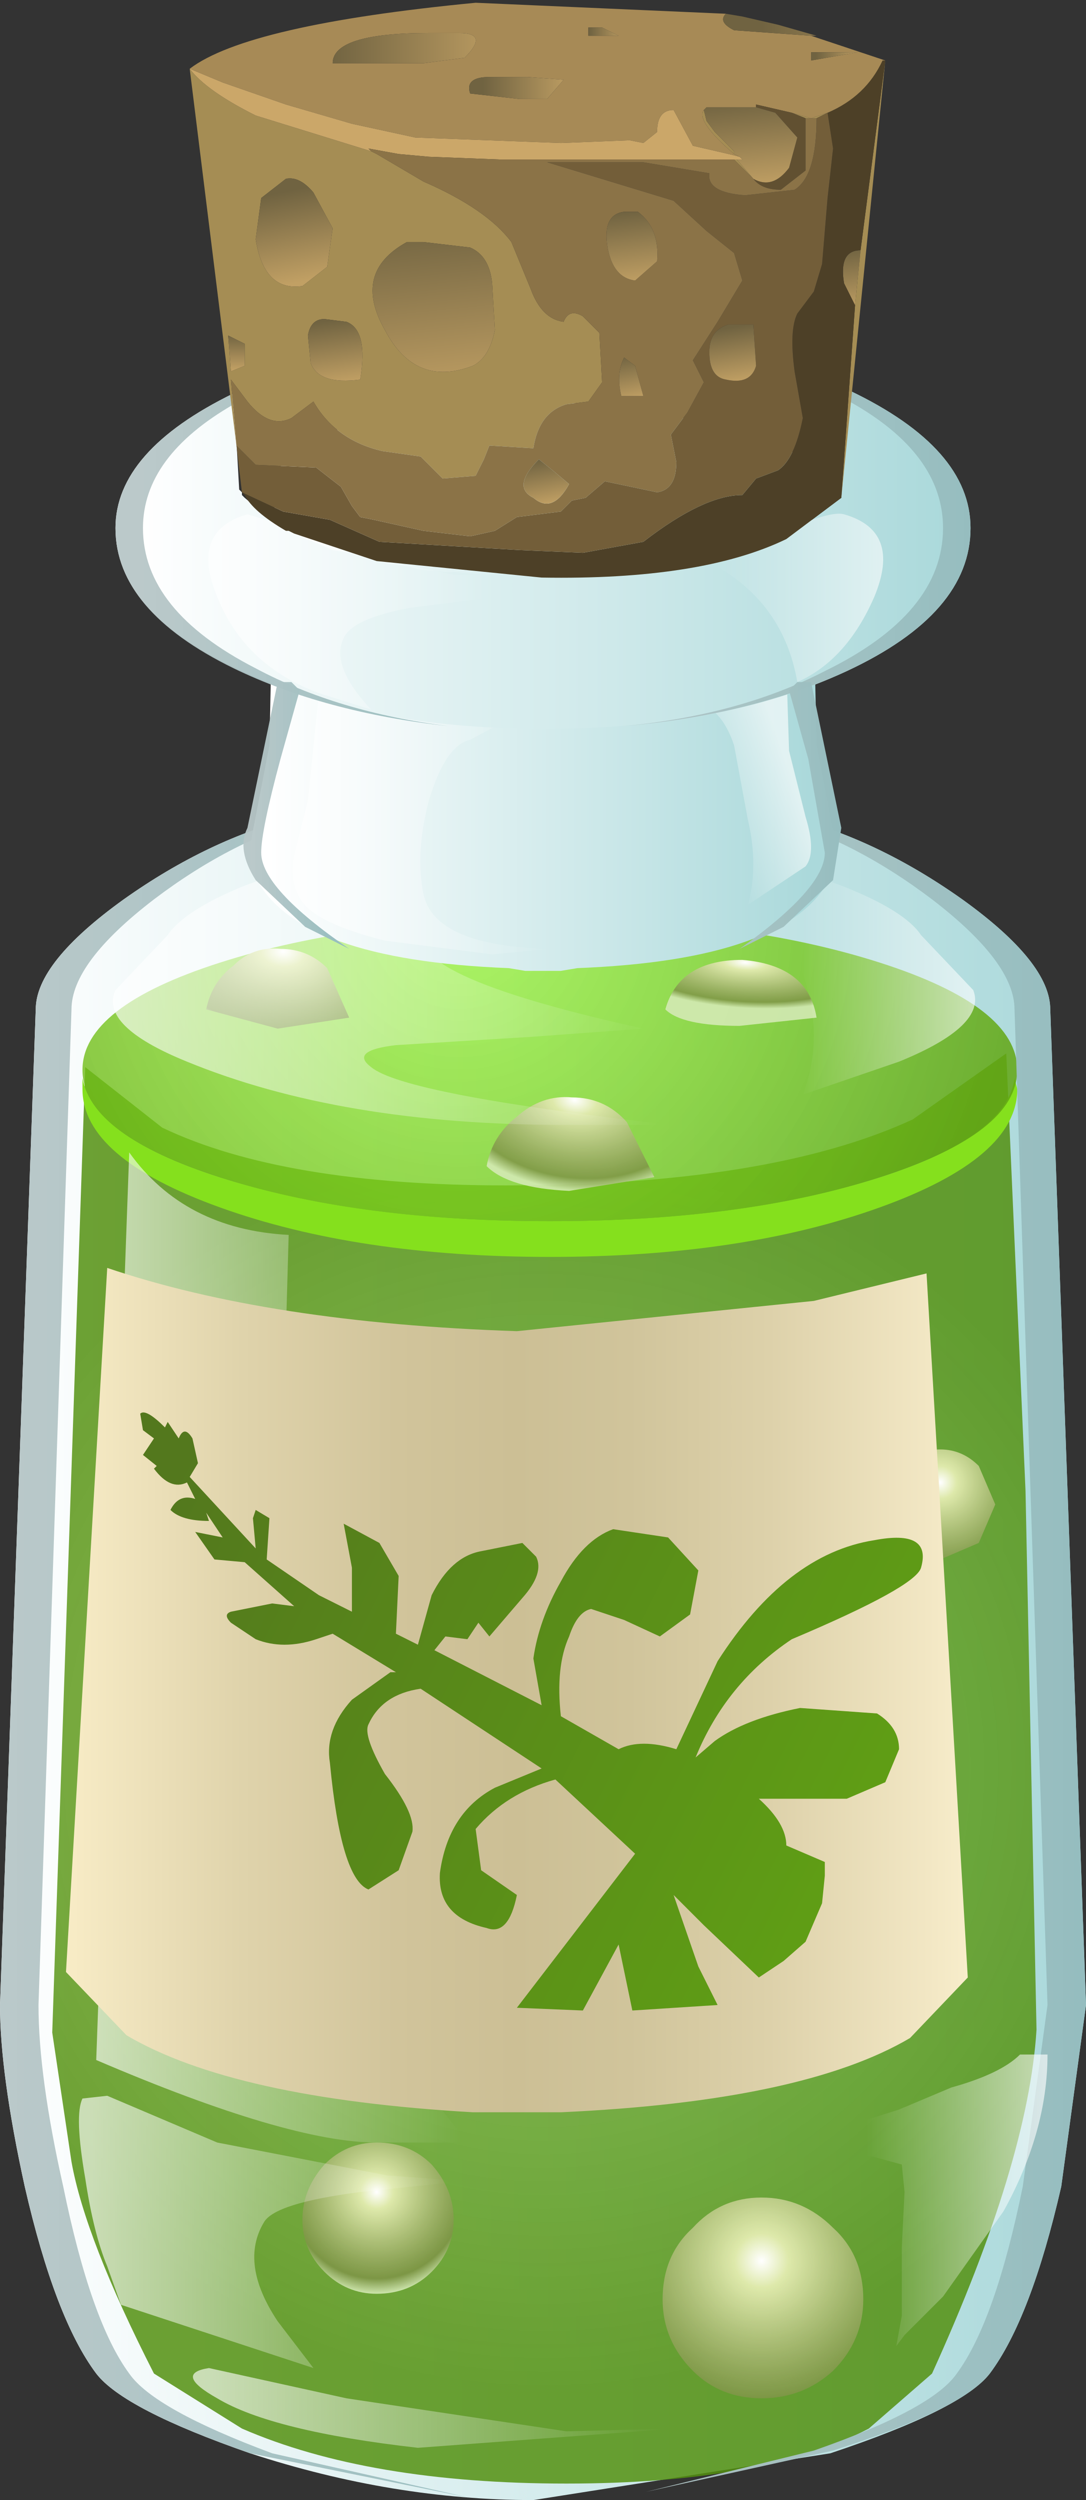 <?xml version="1.0" encoding="UTF-8" standalone="no"?>
<svg xmlns:xlink="http://www.w3.org/1999/xlink" height="45.45px" width="19.75px" xmlns="http://www.w3.org/2000/svg">
  <rect width="100%" height="100%" fill="#333333" stroke="none"/>
  <g transform="matrix(1.0, 0.0, 0.0, 1.0, 0.0, 0.0)">
    <use height="45.45" transform="matrix(1.0, 0.0, 0.0, 1.0, 0.0, 0.0)" width="19.75" xlink:href="#shape0"/>
  </g>
  <defs>
    <g id="shape0" transform="matrix(1.0, 0.0, 0.0, 1.0, 0.0, 0.0)">
      <path d="M14.35 14.85 Q15.95 15.25 17.5 16.35 19.1 17.5 19.1 18.35 L19.75 36.45 19.3 39.75 Q18.75 42.15 18.0 43.15 17.5 43.8 15.1 44.6 L9.7 45.45 Q7.15 45.45 4.55 44.6 2.25 43.8 1.75 43.15 1.0 42.15 0.45 39.75 0.0 37.7 0.0 36.45 L0.65 18.35 Q0.65 17.5 2.25 16.35 3.8 15.25 5.4 14.85 L7.05 14.55 9.85 14.6 12.7 14.55 14.35 14.85" fill="url(#gradient0)" fill-rule="evenodd" stroke="none"/>
      <path d="M1.55 19.4 L2.95 20.5 Q5.15 21.55 9.2 21.55 14.0 21.55 16.6 20.35 L18.3 19.15 18.65 27.1 18.85 36.9 Q18.7 39.3 16.95 43.15 L15.8 44.15 Q13.9 45.15 10.3 45.15 6.7 45.15 4.4 44.15 L2.8 43.15 Q1.55 40.7 1.3 39.3 L0.95 36.95 1.55 19.4" fill="url(#gradient1)" fill-rule="evenodd" stroke="none"/>
      <path d="M10.0 22.2 Q13.4 22.2 15.85 21.45 18.3 20.7 18.45 19.6 L18.5 19.8 Q18.5 21.05 16.0 21.95 13.5 22.85 10.0 22.85 6.5 22.85 4.0 21.95 1.5 21.05 1.5 19.8 L1.5 19.6 Q1.7 20.7 4.15 21.45 6.6 22.2 10.0 22.2" fill="#85e01d" fill-rule="evenodd" stroke="none"/>
      <path d="M18.5 19.45 Q18.5 20.6 16.0 21.4 13.55 22.2 10.0 22.2 6.45 22.2 4.0 21.4 1.5 20.6 1.5 19.45 1.5 18.3 4.0 17.5 6.5 16.7 10.0 16.7 13.5 16.7 16.0 17.5 18.5 18.3 18.5 19.45" fill="url(#gradient2)" fill-rule="evenodd" stroke="none"/>
      <path d="M8.25 40.35 Q8.25 40.9 7.85 41.3 7.45 41.7 6.85 41.7 6.3 41.7 5.9 41.3 5.5 40.9 5.5 40.35 5.5 39.8 5.9 39.35 6.3 38.95 6.85 38.95 7.45 38.95 7.85 39.35 8.25 39.8 8.25 40.35" fill="url(#gradient3)" fill-rule="evenodd" stroke="none"/>
      <path d="M15.7 41.8 Q15.7 42.55 15.15 43.1 14.6 43.6 13.85 43.6 13.1 43.6 12.6 43.1 12.05 42.55 12.05 41.8 12.05 41.0 12.6 40.5 13.1 39.95 13.85 39.95 14.6 39.95 15.15 40.5 15.7 41.0 15.7 41.8" fill="url(#gradient4)" fill-rule="evenodd" stroke="none"/>
      <path d="M18.1 27.35 L17.8 28.05 17.1 28.35 Q16.7 28.35 16.4 28.05 L16.1 27.35 Q16.1 26.95 16.4 26.65 16.7 26.35 17.1 26.35 17.5 26.35 17.8 26.65 L18.1 27.35" fill="url(#gradient5)" fill-rule="evenodd" stroke="none"/>
      <path d="M5.05 18.7 L3.75 18.35 Q3.85 17.85 4.25 17.55 4.6 17.2 5.1 17.25 5.6 17.25 5.95 17.6 L6.35 18.5 5.05 18.7" fill="url(#gradient6)" fill-rule="evenodd" stroke="none"/>
      <path d="M10.35 21.65 Q9.25 21.6 8.85 21.2 8.95 20.65 9.4 20.3 9.85 19.9 10.4 19.95 11.0 19.95 11.4 20.4 L11.9 21.4 10.35 21.65" fill="url(#gradient7)" fill-rule="evenodd" stroke="none"/>
      <path d="M13.45 18.65 Q12.4 18.65 12.1 18.35 12.35 17.45 13.5 17.45 14.7 17.55 14.85 18.5 L13.45 18.65" fill="url(#gradient8)" fill-rule="evenodd" stroke="none"/>
      <path d="M2.35 20.95 Q3.35 22.35 5.25 22.45 L5.2 24.2 4.65 29.7 Q4.3 32.8 6.35 36.2 L8.5 38.95 6.85 38.95 Q5.25 38.95 1.75 37.45 L2.35 20.95" fill="url(#gradient9)" fill-rule="evenodd" stroke="none"/>
      <path d="M0.65 18.35 Q0.65 17.5 2.25 16.35 3.8 15.25 5.4 14.85 L7.2 14.6 5.75 14.85 Q4.25 15.25 2.8 16.35 1.3 17.5 1.3 18.35 L0.7 36.45 Q0.7 37.75 1.15 39.75 1.65 42.2 2.35 43.15 2.8 43.8 4.95 44.6 L8.5 45.4 4.55 44.6 Q2.25 43.8 1.75 43.15 1.0 42.15 0.45 39.75 0.0 37.7 0.0 36.45 L0.65 18.35" fill="url(#gradient10)" fill-rule="evenodd" stroke="none"/>
      <path d="M12.6 14.6 L14.35 14.85 Q15.95 15.25 17.5 16.35 19.1 17.5 19.1 18.35 L19.75 36.45 19.3 39.75 Q18.75 42.15 18.0 43.15 17.5 43.8 15.15 44.55 L11.75 45.3 14.8 44.55 Q16.95 43.8 17.4 43.15 18.1 42.2 18.6 39.75 L19.05 36.45 18.45 18.35 Q18.45 17.5 16.95 16.35 15.5 15.25 14.0 14.85 L12.6 14.6" fill="url(#gradient11)" fill-rule="evenodd" stroke="none"/>
      <path d="M12.2 20.45 L10.25 20.45 Q6.2 20.45 3.4 19.3 1.8 18.65 2.1 18.0 L3.05 17.0 Q3.35 16.55 4.45 16.1 L5.55 15.7 6.9 16.0 Q8.15 16.35 7.75 16.85 7.15 17.7 11.7 18.7 L9.65 18.85 7.2 19.0 Q6.35 19.1 6.75 19.4 7.35 19.9 12.2 20.45" fill="url(#gradient12)" fill-rule="evenodd" stroke="none"/>
      <path d="M6.3 43.6 L10.3 44.2 12.3 44.15 7.6 44.5 Q4.95 44.2 3.95 43.6 3.15 43.15 3.8 43.05 L6.3 43.6" fill="url(#gradient13)" fill-rule="evenodd" stroke="none"/>
      <path d="M16.75 17.0 L17.7 18.0 Q17.95 18.65 16.35 19.3 L14.6 19.9 Q15.0 18.85 14.6 17.7 14.2 16.5 13.2 15.9 L14.2 15.7 15.3 16.1 Q16.45 16.55 16.75 17.0" fill="url(#gradient14)" fill-rule="evenodd" stroke="none"/>
      <path d="M8.45 39.65 L6.55 39.85 Q5.0 40.05 4.8 40.4 4.35 41.15 5.05 42.2 L5.7 43.05 2.2 41.9 1.95 41.2 Q1.7 40.6 1.55 39.6 1.35 38.45 1.5 38.15 L1.95 38.1 3.95 38.95 7.05 39.55 8.45 39.65" fill="url(#gradient15)" fill-rule="evenodd" stroke="none"/>
      <path d="M16.35 38.35 L17.3 37.95 Q18.2 37.7 18.55 37.35 L19.05 37.35 Q19.05 38.75 18.25 40.2 L17.15 41.75 16.45 42.45 16.3 42.65 16.4 42.1 16.4 40.85 16.45 39.85 16.4 39.35 15.85 39.2 14.25 39.15 15.25 38.7 16.35 38.35" fill="url(#gradient16)" fill-rule="evenodd" stroke="none"/>
      <path d="M5.0 8.8 Q5.0 8.2 6.3 7.75 L9.5 7.3 9.85 7.35 10.25 7.3 13.5 7.75 Q14.75 8.2 14.75 8.8 L14.85 13.55 15.15 15.1 15.1 15.95 Q14.35 17.45 10.5 17.6 L10.2 17.65 9.55 17.65 9.25 17.6 Q5.4 17.45 4.65 15.95 4.5 15.65 4.6 15.1 L4.9 13.55 5.0 8.8" fill="url(#gradient17)" fill-rule="evenodd" stroke="none"/>
      <path d="M9.35 12.85 L9.2 13.1 8.55 13.45 Q8.1 13.55 7.8 14.55 7.55 15.5 7.7 16.25 7.9 17.2 10.0 17.25 L8.95 17.35 7.0 17.1 Q5.8 16.8 5.5 16.4 5.25 16.05 5.35 15.55 L5.6 14.55 5.8 12.6 9.35 12.85" fill="url(#gradient18)" fill-rule="evenodd" stroke="none"/>
      <path d="M14.3 12.1 L14.35 13.65 14.65 14.85 Q14.85 15.5 14.65 15.75 L13.6 16.45 Q13.8 15.75 13.6 14.9 L13.35 13.55 Q13.1 12.8 12.55 12.75 L14.3 12.1" fill="url(#gradient19)" fill-rule="evenodd" stroke="none"/>
      <path d="M5.3 9.65 L5.35 9.7 6.05 10.0 6.35 10.05 7.05 10.25 7.45 10.3 7.6 10.35 8.1 10.4 8.3 10.4 8.85 10.45 9.05 10.45 9.85 10.5 Q12.75 10.55 14.3 9.8 L15.3 9.05 15.45 7.1 Q17.65 8.15 17.65 9.6 17.65 11.15 15.4 12.2 13.15 13.25 9.9 13.25 6.65 13.25 4.4 12.2 2.1 11.15 2.1 9.6 2.1 8.2 4.25 7.15 L4.35 8.9 4.4 8.95 4.4 9.0 4.45 9.05 5.05 9.55 5.1 9.55 5.3 9.65" fill="url(#gradient20)" fill-rule="evenodd" stroke="none"/>
      <path d="M15.45 7.1 Q17.65 8.15 17.65 9.6 17.65 11.15 15.4 12.2 13.65 13.0 11.35 13.2 13.45 13.0 15.0 12.2 17.15 11.15 17.15 9.6 17.15 8.25 15.45 7.3 L15.45 7.1" fill="url(#gradient21)" fill-rule="evenodd" stroke="none"/>
      <path d="M2.1 9.6 Q2.1 8.2 4.25 7.15 L4.25 7.35 Q2.6 8.3 2.6 9.6 2.6 11.1 4.65 12.15 6.15 12.95 8.15 13.2 5.9 12.95 4.25 12.15 2.1 11.1 2.1 9.6" fill="url(#gradient22)" fill-rule="evenodd" stroke="none"/>
      <path d="M9.05 10.45 L9.05 10.85 7.45 11.05 Q6.4 11.25 6.25 11.6 6.0 12.1 6.75 12.9 L5.8 12.6 Q4.45 12.1 3.95 10.85 3.45 9.65 4.5 9.35 L5.0 9.5 6.35 10.05 8.25 10.45 9.05 10.45" fill="url(#gradient23)" fill-rule="evenodd" stroke="none"/>
      <path d="M15.35 9.35 Q16.4 9.65 15.9 10.85 15.4 12.0 14.5 12.4 14.25 10.95 12.95 10.25 L13.45 10.05 Q15.0 9.25 15.35 9.35" fill="url(#gradient24)" fill-rule="evenodd" stroke="none"/>
      <path d="M15.65 4.55 L15.55 5.55 15.35 5.15 Q15.25 4.55 15.65 4.55" fill="url(#gradient25)" fill-rule="evenodd" stroke="none"/>
      <path d="M15.55 5.55 L15.65 4.55 16.1 1.1 15.3 9.05 15.55 5.55 M5.35 9.7 L5.5 9.75 6.85 10.2 5.35 9.7 M14.4 2.05 L14.75 2.15 15.05 2.05 14.85 2.15 14.75 2.15 14.65 2.15 14.4 2.05 M12.8 2.0 L12.85 2.2 13.0 2.4 13.35 2.75 13.35 2.8 Q12.65 2.2 12.8 2.0 M13.4 2.9 L13.7 3.25 13.35 2.9 13.4 2.9 M6.75 2.75 L6.85 2.8 7.7 3.3 Q8.85 3.8 9.3 4.4 L9.65 5.25 Q9.85 5.8 10.25 5.85 10.35 5.6 10.6 5.75 L10.9 6.05 10.95 6.95 10.7 7.3 10.3 7.35 Q9.8 7.5 9.7 8.15 L8.9 8.1 8.8 8.35 8.65 8.65 8.05 8.7 7.65 8.3 6.95 8.2 Q6.1 8.0 5.7 7.3 L5.3 7.6 Q4.9 7.8 4.5 7.3 L4.2 6.9 4.3 8.1 3.45 1.25 Q3.75 1.65 4.65 2.1 L6.75 2.75 M5.7 3.5 Q5.45 3.2 5.2 3.25 L4.75 3.6 4.65 4.35 Q4.8 5.3 5.5 5.2 L5.95 4.85 6.05 4.15 5.7 3.5 M5.6 6.1 L5.65 6.6 Q5.8 7.0 6.55 6.9 6.7 6.0 6.3 5.85 L5.9 5.8 Q5.65 5.8 5.6 6.1 M7.0 6.0 Q7.55 7.05 8.6 6.65 8.9 6.5 9.0 6.0 L8.95 5.15 Q8.9 4.65 8.55 4.5 L7.7 4.4 7.4 4.4 Q6.4 4.95 7.0 6.0 M4.45 6.65 L4.45 6.25 4.15 6.1 4.2 6.75 4.45 6.65" fill="#a58d54" fill-rule="evenodd" stroke="none"/>
      <path d="M15.65 4.55 Q15.25 4.55 15.35 5.15 L15.55 5.55 15.3 9.05 14.3 9.8 Q12.75 10.55 9.85 10.5 L6.85 10.2 5.5 9.75 5.35 9.7 5.25 9.65 5.2 9.65 Q4.6 9.3 4.45 9.0 L4.4 8.95 5.15 9.3 6.0 9.45 6.9 9.85 9.45 10.0 10.6 10.05 11.7 9.85 Q12.8 9.0 13.5 9.0 L13.75 8.7 14.15 8.55 Q14.45 8.35 14.6 7.6 L14.45 6.75 Q14.35 6.0 14.5 5.7 L14.8 5.3 14.95 4.8 15.05 3.6 15.15 2.7 15.05 2.05 Q15.75 1.75 16.05 1.1 L16.1 1.1 15.65 4.55" fill="#4d4027" fill-rule="evenodd" stroke="none"/>
      <path d="M16.1 1.1 L16.05 1.1 Q15.75 1.75 15.05 2.05 L14.75 2.15 14.4 2.05 13.75 1.9 13.75 1.95 12.9 1.95 12.85 1.95 12.8 2.0 Q12.65 2.2 13.35 2.8 L13.45 2.85 13.25 2.8 12.6 2.65 12.25 2.0 Q11.95 2.0 11.95 2.4 L11.7 2.6 11.45 2.55 10.2 2.6 7.55 2.5 6.4 2.25 5.2 1.9 4.05 1.5 3.45 1.25 Q4.5 0.45 8.65 0.05 L13.2 0.25 Q13.05 0.4 13.35 0.55 L14.75 0.65 16.1 1.1 M14.75 1.1 L15.6 0.95 14.75 0.95 14.75 1.1 M11.25 0.65 L10.95 0.5 10.7 0.5 10.7 0.65 11.25 0.65 M8.9 1.4 Q8.45 1.4 8.55 1.7 L9.45 1.8 9.95 1.8 10.25 1.45 9.6 1.4 8.9 1.4 M7.8 0.6 Q6.05 0.6 6.05 1.15 L7.7 1.15 8.45 1.05 Q8.9 0.6 8.35 0.6 L7.8 0.6" fill="#a78a56" fill-rule="evenodd" stroke="none"/>
      <path d="M13.2 0.25 L13.5 0.3 14.15 0.45 14.85 0.65 14.75 0.65 13.35 0.55 Q13.05 0.4 13.2 0.25" fill="url(#gradient26)" fill-rule="evenodd" stroke="none"/>
      <path d="M14.75 1.1 L14.75 0.95 15.6 0.95 14.75 1.1" fill="url(#gradient27)" fill-rule="evenodd" stroke="none"/>
      <path d="M13.75 1.95 L13.75 1.9 14.4 2.05 14.65 2.15 14.65 2.4 14.65 3.1 14.2 3.45 Q13.85 3.45 13.7 3.25 14.05 3.45 14.35 3.05 L14.5 2.5 14.1 2.05 13.75 1.95" fill="#615031" fill-rule="evenodd" stroke="none"/>
      <path d="M12.8 2.0 L12.85 1.95 12.9 1.95 13.75 1.95 14.1 2.05 14.5 2.5 14.35 3.05 Q14.05 3.45 13.7 3.25 L13.4 2.9 13.5 2.9 13.45 2.85 13.35 2.8 13.35 2.75 13.0 2.4 12.85 2.2 12.8 2.0" fill="url(#gradient28)" fill-rule="evenodd" stroke="none"/>
      <path d="M13.45 2.85 L13.5 2.9 13.4 2.9 13.35 2.9 9.1 2.9 7.8 2.85 7.25 2.8 6.7 2.7 6.75 2.75 4.65 2.1 Q3.75 1.65 3.45 1.25 L4.05 1.5 5.2 1.9 6.4 2.25 7.55 2.5 10.2 2.6 11.45 2.55 11.7 2.6 11.95 2.4 Q11.95 2.0 12.25 2.0 L12.6 2.65 13.25 2.8 13.45 2.85" fill="#cba769" fill-rule="evenodd" stroke="none"/>
      <path d="M15.05 2.05 L15.15 2.7 15.05 3.6 14.95 4.8 14.8 5.3 14.5 5.7 Q14.35 6.0 14.45 6.75 L14.6 7.6 Q14.45 8.35 14.15 8.55 L13.75 8.7 13.5 9.0 Q12.8 9.0 11.7 9.85 L10.6 10.05 9.45 10.0 6.9 9.85 6.0 9.45 5.15 9.3 4.4 8.95 4.3 8.1 4.65 8.45 5.75 8.5 6.2 8.85 6.4 9.2 6.55 9.4 6.8 9.45 7.7 9.65 8.55 9.75 9.0 9.65 9.4 9.4 10.2 9.3 10.4 9.1 10.65 9.05 11.0 8.75 11.95 8.95 Q12.3 8.9 12.3 8.4 L12.2 7.9 12.5 7.5 12.8 6.95 12.6 6.55 13.05 5.85 13.5 5.1 13.35 4.6 12.85 4.2 12.25 3.65 9.95 2.95 11.7 2.95 12.9 3.15 Q12.85 3.5 13.55 3.55 L14.45 3.45 Q14.85 3.2 14.85 2.15 L15.05 2.05 M13.7 5.9 L13.25 5.9 Q12.9 6.0 12.9 6.4 12.9 6.85 13.2 6.9 13.65 7.0 13.75 6.65 L13.7 5.9" fill="#735e39" fill-rule="evenodd" stroke="none"/>
      <path d="M14.85 2.15 Q14.85 3.2 14.45 3.45 L13.55 3.55 Q12.85 3.5 12.9 3.15 L11.7 2.95 9.95 2.95 12.25 3.65 12.85 4.2 13.35 4.6 13.5 5.1 13.05 5.85 12.6 6.55 12.8 6.95 12.5 7.5 12.2 7.9 12.3 8.4 Q12.3 8.9 11.95 8.95 L11.0 8.75 10.65 9.05 10.4 9.1 10.2 9.3 9.4 9.4 9.0 9.65 8.55 9.75 7.7 9.65 6.8 9.45 6.55 9.4 6.4 9.2 6.2 8.85 5.75 8.5 4.65 8.45 4.3 8.1 4.2 6.9 4.5 7.3 Q4.9 7.8 5.3 7.6 L5.7 7.3 Q6.1 8.0 6.95 8.2 L7.65 8.3 8.05 8.7 8.65 8.65 8.8 8.35 8.9 8.1 9.7 8.15 Q9.8 7.5 10.3 7.35 L10.7 7.3 10.95 6.95 10.9 6.05 10.6 5.75 Q10.35 5.6 10.25 5.85 9.85 5.8 9.65 5.25 L9.3 4.4 Q8.85 3.8 7.7 3.3 L6.85 2.8 6.75 2.75 6.7 2.7 7.25 2.8 7.8 2.85 9.1 2.9 13.35 2.9 13.7 3.25 Q13.85 3.45 14.2 3.45 L14.65 3.1 14.65 2.4 14.65 2.15 14.75 2.15 14.85 2.15 M11.6 3.85 L11.35 3.85 Q10.95 3.9 11.05 4.5 11.15 5.05 11.55 5.1 L11.95 4.75 Q12.0 4.15 11.6 3.85 M11.7 7.2 L11.55 6.65 11.35 6.5 Q11.2 6.8 11.3 7.2 L11.7 7.2 M9.8 8.35 Q9.3 8.85 9.7 9.05 10.05 9.35 10.35 8.8 L10.05 8.55 9.8 8.35" fill="#8b7347" fill-rule="evenodd" stroke="none"/>
      <path d="M11.25 0.65 L10.7 0.65 10.7 0.5 10.95 0.5 11.25 0.65" fill="url(#gradient29)" fill-rule="evenodd" stroke="none"/>
      <path d="M11.6 3.85 Q12.0 4.15 11.95 4.75 L11.55 5.1 Q11.15 5.05 11.05 4.5 10.95 3.9 11.35 3.85 L11.6 3.85" fill="url(#gradient30)" fill-rule="evenodd" stroke="none"/>
      <path d="M13.7 5.9 L13.75 6.65 Q13.65 7.0 13.2 6.9 12.9 6.85 12.9 6.4 12.9 6.0 13.25 5.9 L13.7 5.9" fill="url(#gradient31)" fill-rule="evenodd" stroke="none"/>
      <path d="M11.7 7.2 L11.3 7.2 Q11.2 6.8 11.35 6.5 L11.55 6.65 11.7 7.2" fill="url(#gradient32)" fill-rule="evenodd" stroke="none"/>
      <path d="M7.8 0.6 L8.35 0.6 Q8.9 0.6 8.45 1.05 L7.7 1.15 6.05 1.15 Q6.05 0.6 7.8 0.6" fill="url(#gradient33)" fill-rule="evenodd" stroke="none"/>
      <path d="M8.9 1.4 L9.6 1.4 10.25 1.45 9.95 1.8 9.45 1.8 8.55 1.7 Q8.45 1.4 8.9 1.4" fill="url(#gradient34)" fill-rule="evenodd" stroke="none"/>
      <path d="M7.0 6.0 Q6.4 4.95 7.4 4.4 L7.7 4.4 8.55 4.5 Q8.9 4.65 8.95 5.15 L9.0 6.0 Q8.9 6.5 8.6 6.65 7.55 7.05 7.0 6.0" fill="url(#gradient35)" fill-rule="evenodd" stroke="none"/>
      <path d="M5.6 6.1 Q5.65 5.8 5.9 5.8 L6.3 5.85 Q6.7 6.0 6.55 6.9 5.8 7.0 5.65 6.6 L5.6 6.1" fill="url(#gradient36)" fill-rule="evenodd" stroke="none"/>
      <path d="M5.7 3.5 L6.05 4.15 5.95 4.85 5.5 5.2 Q4.8 5.3 4.65 4.35 L4.75 3.6 5.2 3.25 Q5.45 3.2 5.7 3.5" fill="url(#gradient37)" fill-rule="evenodd" stroke="none"/>
      <path d="M4.45 6.65 L4.2 6.75 4.15 6.1 4.45 6.25 4.45 6.65" fill="url(#gradient38)" fill-rule="evenodd" stroke="none"/>
      <path d="M9.8 8.35 L10.05 8.55 10.35 8.8 Q10.05 9.35 9.7 9.05 9.3 8.85 9.8 8.35" fill="url(#gradient39)" fill-rule="evenodd" stroke="none"/>
      <path d="M16.85 23.15 L17.6 35.95 16.55 37.05 Q14.6 38.2 10.2 38.4 L8.6 38.4 Q4.25 38.15 2.3 37.0 L1.2 35.85 1.95 23.05 Q4.9 24.05 9.4 24.2 L14.8 23.65 16.85 23.15" fill="url(#gradient40)" fill-rule="evenodd" stroke="none"/>
      <path d="M3.5 26.15 L3.6 26.6 3.45 26.85 4.65 28.15 4.6 27.6 4.65 27.45 4.9 27.6 4.85 28.35 5.8 29.0 6.4 29.3 6.4 28.5 6.25 27.7 6.9 28.05 7.25 28.65 7.2 29.7 7.6 29.9 7.85 29.0 Q8.2 28.3 8.75 28.2 L9.5 28.05 9.75 28.3 Q9.9 28.6 9.5 29.05 L8.9 29.75 8.7 29.5 8.5 29.8 8.1 29.75 7.9 30.0 9.85 31.0 9.7 30.15 Q9.8 29.45 10.2 28.75 10.6 28.0 11.15 27.8 L12.15 27.95 12.7 28.55 12.55 29.35 12.0 29.75 11.35 29.45 10.75 29.25 Q10.5 29.3 10.35 29.75 10.1 30.3 10.2 31.2 L11.25 31.8 Q11.65 31.6 12.3 31.8 L13.05 30.2 Q14.3 28.25 15.9 28.0 16.95 27.8 16.75 28.5 16.65 28.85 14.4 29.8 13.2 30.6 12.65 31.95 L13.0 31.65 Q13.55 31.25 14.55 31.05 L15.95 31.15 Q16.35 31.4 16.35 31.8 L16.1 32.4 15.4 32.7 14.35 32.7 13.8 32.7 Q14.3 33.15 14.3 33.55 L15.0 33.85 15.0 34.1 14.95 34.6 14.65 35.3 14.25 35.65 13.8 35.95 12.8 35.0 12.25 34.45 12.7 35.75 13.05 36.45 11.5 36.55 11.25 35.35 10.6 36.55 9.4 36.5 11.55 33.7 10.1 32.35 Q9.2 32.6 8.65 33.25 L8.75 34.0 9.4 34.45 Q9.25 35.2 8.85 35.05 7.95 34.85 8.0 34.05 8.15 32.95 9.0 32.5 L9.85 32.15 7.65 30.7 Q6.95 30.8 6.7 31.35 6.6 31.55 7.0 32.25 7.55 32.95 7.5 33.3 L7.25 34.0 6.7 34.35 Q6.2 34.15 6.0 32.05 5.9 31.45 6.4 30.9 L7.1 30.4 7.2 30.4 6.05 29.7 5.75 29.8 Q5.15 30.0 4.65 29.8 L4.2 29.5 Q4.05 29.35 4.2 29.3 L4.95 29.15 5.35 29.2 4.45 28.4 3.9 28.35 3.55 27.85 4.05 27.95 3.75 27.5 3.8 27.65 Q3.3 27.65 3.1 27.45 3.25 27.15 3.55 27.25 L3.4 26.95 Q3.1 27.1 2.8 26.7 L2.85 26.65 2.6 26.45 2.8 26.15 2.6 26.0 2.55 25.7 Q2.65 25.6 3.0 25.95 L3.05 25.85 3.25 26.15 Q3.35 25.9 3.5 26.15" fill="url(#gradient41)" fill-rule="evenodd" stroke="none"/>
      <path d="M5.3 12.4 L5.45 12.55 5.1 13.8 Q4.75 15.1 4.75 15.5 4.75 16.15 6.35 17.25 L5.55 16.85 4.65 16.0 Q4.3 15.45 4.5 15.05 L5.05 12.4 5.3 12.4" fill="url(#gradient42)" fill-rule="evenodd" stroke="none"/>
      <path d="M14.35 12.55 L14.5 12.4 14.75 12.4 15.3 15.05 15.15 16.0 14.25 16.85 13.45 17.25 Q15.0 16.15 15.0 15.5 L14.7 13.8 14.35 12.55" fill="url(#gradient43)" fill-rule="evenodd" stroke="none"/>
    </g>
    <linearGradient gradientTransform="matrix(0.012, 0.0, 0.0, -0.012, 9.7, 30.0)" gradientUnits="userSpaceOnUse" id="gradient0" spreadMethod="pad" x1="-819.2" x2="819.2">
      <stop offset="0.0" stop-color="#ffffff"/>
      <stop offset="1.0" stop-color="#abd9db"/>
    </linearGradient>
    <radialGradient cx="0" cy="0" gradientTransform="matrix(0.014, 0.0, 0.0, -0.014, 9.9, 32.15)" gradientUnits="userSpaceOnUse" id="gradient1" r="819.2" spreadMethod="pad">
      <stop offset="0.0" stop-color="#62a713" stop-opacity="0.667"/>
      <stop offset="0.988" stop-color="#53900f" stop-opacity="0.847"/>
    </radialGradient>
    <radialGradient cx="0" cy="0" gradientTransform="matrix(0.011, 0.006, 0.006, -0.011, 8.35, 16.7)" gradientUnits="userSpaceOnUse" id="gradient2" r="819.2" spreadMethod="pad">
      <stop offset="0.0" stop-color="#94f822" stop-opacity="0.667"/>
      <stop offset="0.988" stop-color="#62a713" stop-opacity="0.847"/>
    </radialGradient>
    <radialGradient cx="0" cy="0" gradientTransform="matrix(0.001, 0.002, 0.002, -0.001, 6.85, 39.85)" gradientUnits="userSpaceOnUse" id="gradient3" r="819.2" spreadMethod="pad">
      <stop offset="0.0" stop-color="#ffffff"/>
      <stop offset="0.165" stop-color="#dee9ab"/>
      <stop offset="0.859" stop-color="#7f9447" stop-opacity="0.847"/>
      <stop offset="1.0" stop-color="#d8ebba" stop-opacity="0.847"/>
    </radialGradient>
    <radialGradient cx="0" cy="0" gradientTransform="matrix(0.002, 0.003, 0.003, -0.002, 13.85, 41.1)" gradientUnits="userSpaceOnUse" id="gradient4" r="819.2" spreadMethod="pad">
      <stop offset="0.0" stop-color="#ffffff"/>
      <stop offset="0.165" stop-color="#dee9ab"/>
      <stop offset="0.859" stop-color="#7f9447" stop-opacity="0.847"/>
      <stop offset="1.0" stop-color="#d8ebba" stop-opacity="0.847"/>
    </radialGradient>
    <radialGradient cx="0" cy="0" gradientTransform="matrix(9.0E-4, 0.002, 0.002, -9.0E-4, 17.1, 26.95)" gradientUnits="userSpaceOnUse" id="gradient5" r="819.2" spreadMethod="pad">
      <stop offset="0.0" stop-color="#ffffff"/>
      <stop offset="0.165" stop-color="#dee9ab"/>
      <stop offset="0.859" stop-color="#7f9447" stop-opacity="0.847"/>
      <stop offset="1.0" stop-color="#d8ebba" stop-opacity="0.847"/>
    </radialGradient>
    <radialGradient cx="0" cy="0" gradientTransform="matrix(-1.0E-4, 0.002, 0.003, 2.0E-4, 5.15, 17.3)" gradientUnits="userSpaceOnUse" id="gradient6" r="819.2" spreadMethod="pad">
      <stop offset="0.0" stop-color="#ffffff"/>
      <stop offset="0.165" stop-color="#dee9ab"/>
      <stop offset="0.859" stop-color="#7f9447" stop-opacity="0.847"/>
      <stop offset="1.0" stop-color="#d8ebba" stop-opacity="0.847"/>
    </radialGradient>
    <radialGradient cx="0" cy="0" gradientTransform="matrix(-1.0E-4, 0.002, 0.003, 3.0E-4, 10.45, 20.0)" gradientUnits="userSpaceOnUse" id="gradient7" r="819.2" spreadMethod="pad">
      <stop offset="0.0" stop-color="#ffffff"/>
      <stop offset="0.165" stop-color="#dee9ab"/>
      <stop offset="0.859" stop-color="#7f9447" stop-opacity="0.847"/>
      <stop offset="1.0" stop-color="#d8ebba" stop-opacity="0.847"/>
    </radialGradient>
    <radialGradient cx="0" cy="0" gradientTransform="matrix(-1.0E-4, 0.001, 0.003, 2.0E-4, 13.55, 17.5)" gradientUnits="userSpaceOnUse" id="gradient8" r="819.2" spreadMethod="pad">
      <stop offset="0.0" stop-color="#ffffff"/>
      <stop offset="0.165" stop-color="#dee9ab"/>
      <stop offset="0.859" stop-color="#7f9447" stop-opacity="0.847"/>
      <stop offset="1.0" stop-color="#d8ebba" stop-opacity="0.847"/>
    </radialGradient>
    <linearGradient gradientTransform="matrix(0.004, 0.0, 0.0, -0.004, 5.1, 29.95)" gradientUnits="userSpaceOnUse" id="gradient9" spreadMethod="pad" x1="-819.2" x2="819.2">
      <stop offset="0.0" stop-color="#ffffff" stop-opacity="0.639"/>
      <stop offset="1.0" stop-color="#ffffff" stop-opacity="0.0"/>
    </linearGradient>
    <linearGradient gradientTransform="matrix(0.006, 0.0, 0.0, -0.006, 4.85, 30.0)" gradientUnits="userSpaceOnUse" id="gradient10" spreadMethod="pad" x1="-819.2" x2="819.2">
      <stop offset="0.0" stop-color="#b7c6c7" stop-opacity="0.949"/>
      <stop offset="1.0" stop-color="#95bdbf"/>
    </linearGradient>
    <linearGradient gradientTransform="matrix(0.006, 0.0, 0.0, -0.006, 14.8, 30.0)" gradientUnits="userSpaceOnUse" id="gradient11" spreadMethod="pad" x1="-819.2" x2="819.2">
      <stop offset="0.0" stop-color="#b7c6c7" stop-opacity="0.949"/>
      <stop offset="1.0" stop-color="#95bdbf"/>
    </linearGradient>
    <linearGradient gradientTransform="matrix(0.006, 0.0, 0.0, -0.006, 7.1, 18.1)" gradientUnits="userSpaceOnUse" id="gradient12" spreadMethod="pad" x1="-819.2" x2="819.2">
      <stop offset="0.0" stop-color="#ffffff" stop-opacity="0.639"/>
      <stop offset="1.0" stop-color="#ffffff" stop-opacity="0.0"/>
    </linearGradient>
    <linearGradient gradientTransform="matrix(0.005, 0.0, 0.0, -0.005, 7.95, 43.85)" gradientUnits="userSpaceOnUse" id="gradient13" spreadMethod="pad" x1="-819.2" x2="819.2">
      <stop offset="0.0" stop-color="#ffffff" stop-opacity="0.639"/>
      <stop offset="1.0" stop-color="#ffffff" stop-opacity="0.0"/>
    </linearGradient>
    <linearGradient gradientTransform="matrix(-0.002, 0.0, 0.0, 0.002, 16.2, 17.8)" gradientUnits="userSpaceOnUse" id="gradient14" spreadMethod="pad" x1="-819.2" x2="819.2">
      <stop offset="0.0" stop-color="#ffffff" stop-opacity="0.639"/>
      <stop offset="1.0" stop-color="#ffffff" stop-opacity="0.0"/>
    </linearGradient>
    <linearGradient gradientTransform="matrix(0.004, 0.0, 0.0, -0.004, 4.9, 40.5)" gradientUnits="userSpaceOnUse" id="gradient15" spreadMethod="pad" x1="-819.2" x2="819.2">
      <stop offset="0.0" stop-color="#ffffff" stop-opacity="0.639"/>
      <stop offset="1.0" stop-color="#ffffff" stop-opacity="0.0"/>
    </linearGradient>
    <linearGradient gradientTransform="matrix(-0.002, 0.0, 0.0, 0.002, 17.4, 40.3)" gradientUnits="userSpaceOnUse" id="gradient16" spreadMethod="pad" x1="-819.2" x2="819.2">
      <stop offset="0.0" stop-color="#ffffff" stop-opacity="0.639"/>
      <stop offset="1.0" stop-color="#ffffff" stop-opacity="0.0"/>
    </linearGradient>
    <linearGradient gradientTransform="matrix(0.006, 0.0, 0.0, -0.006, 9.8, 12.5)" gradientUnits="userSpaceOnUse" id="gradient17" spreadMethod="pad" x1="-819.2" x2="819.2">
      <stop offset="0.0" stop-color="#ffffff"/>
      <stop offset="1.0" stop-color="#abd9db"/>
    </linearGradient>
    <linearGradient gradientTransform="matrix(0.003, 0.0, 0.0, -0.003, 7.6, 15.0)" gradientUnits="userSpaceOnUse" id="gradient18" spreadMethod="pad" x1="-819.2" x2="819.2">
      <stop offset="0.0" stop-color="#ffffff" stop-opacity="0.639"/>
      <stop offset="1.0" stop-color="#ffffff" stop-opacity="0.0"/>
    </linearGradient>
    <linearGradient gradientTransform="matrix(-9.0E-4, 3.0E-4, 3.0E-4, 9.0E-4, 13.65, 14.35)" gradientUnits="userSpaceOnUse" id="gradient19" spreadMethod="pad" x1="-819.2" x2="819.2">
      <stop offset="0.0" stop-color="#ffffff" stop-opacity="0.639"/>
      <stop offset="1.0" stop-color="#ffffff" stop-opacity="0.0"/>
    </linearGradient>
    <linearGradient gradientTransform="matrix(0.009, 0.0, 0.0, -0.009, 9.9, 10.15)" gradientUnits="userSpaceOnUse" id="gradient20" spreadMethod="pad" x1="-819.2" x2="819.2">
      <stop offset="0.0" stop-color="#ffffff"/>
      <stop offset="1.0" stop-color="#abd9db"/>
    </linearGradient>
    <linearGradient gradientTransform="matrix(0.005, 0.0, 0.0, -0.005, 13.75, 10.15)" gradientUnits="userSpaceOnUse" id="gradient21" spreadMethod="pad" x1="-819.2" x2="819.2">
      <stop offset="0.0" stop-color="#b7c6c7" stop-opacity="0.949"/>
      <stop offset="1.0" stop-color="#95bdbf"/>
    </linearGradient>
    <linearGradient gradientTransform="matrix(0.004, 0.0, 0.0, -0.004, 5.85, 10.2)" gradientUnits="userSpaceOnUse" id="gradient22" spreadMethod="pad" x1="-819.2" x2="819.2">
      <stop offset="0.0" stop-color="#b7c6c7" stop-opacity="0.949"/>
      <stop offset="1.0" stop-color="#95bdbf"/>
    </linearGradient>
    <linearGradient gradientTransform="matrix(0.003, 0.0, 0.0, -0.003, 6.4, 11.1)" gradientUnits="userSpaceOnUse" id="gradient23" spreadMethod="pad" x1="-819.2" x2="819.2">
      <stop offset="0.0" stop-color="#ffffff" stop-opacity="0.639"/>
      <stop offset="1.0" stop-color="#ffffff" stop-opacity="0.0"/>
    </linearGradient>
    <linearGradient gradientTransform="matrix(-0.002, 0.0, 0.0, -0.002, 14.65, 10.85)" gradientUnits="userSpaceOnUse" id="gradient24" spreadMethod="pad" x1="-819.2" x2="819.2">
      <stop offset="0.0" stop-color="#ffffff" stop-opacity="0.639"/>
      <stop offset="1.0" stop-color="#ffffff" stop-opacity="0.0"/>
    </linearGradient>
    <linearGradient gradientTransform="matrix(-1.0E-4, -7.0E-4, -7.0E-4, 1.0E-4, 15.5, 5.1)" gradientUnits="userSpaceOnUse" id="gradient25" spreadMethod="pad" x1="-819.2" x2="819.2">
      <stop offset="0.0" stop-color="#c1a064"/>
      <stop offset="1.0" stop-color="#706341"/>
    </linearGradient>
    <linearGradient gradientTransform="matrix(-0.002, 0.0, 0.0, 0.002, 15.5, 0.45)" gradientUnits="userSpaceOnUse" id="gradient26" spreadMethod="pad" x1="-819.2" x2="819.2">
      <stop offset="0.0" stop-color="#c1a064"/>
      <stop offset="1.0" stop-color="#706341"/>
    </linearGradient>
    <linearGradient gradientTransform="matrix(-5.0E-4, 0.0, 0.0, 5.0E-4, 15.25, 1.05)" gradientUnits="userSpaceOnUse" id="gradient27" spreadMethod="pad" x1="-819.2" x2="819.2">
      <stop offset="0.0" stop-color="#c1a064"/>
      <stop offset="1.0" stop-color="#706341"/>
    </linearGradient>
    <linearGradient gradientTransform="matrix(-1.0E-4, -0.001, -0.001, 1.0E-4, 13.7, 2.6)" gradientUnits="userSpaceOnUse" id="gradient28" spreadMethod="pad" x1="-819.2" x2="819.2">
      <stop offset="0.0" stop-color="#c1a064"/>
      <stop offset="1.0" stop-color="#706341"/>
    </linearGradient>
    <linearGradient gradientTransform="matrix(-4.0E-4, 0.0, 0.0, 4.0E-4, 11.05, 0.6)" gradientUnits="userSpaceOnUse" id="gradient29" spreadMethod="pad" x1="-819.2" x2="819.2">
      <stop offset="0.0" stop-color="#c1a064"/>
      <stop offset="1.0" stop-color="#706341"/>
    </linearGradient>
    <linearGradient gradientTransform="matrix(-1.0E-4, -8.0E-4, -8.0E-4, 1.0E-4, 11.5, 4.5)" gradientUnits="userSpaceOnUse" id="gradient30" spreadMethod="pad" x1="-819.2" x2="819.2">
      <stop offset="0.0" stop-color="#c1a064"/>
      <stop offset="1.0" stop-color="#706341"/>
    </linearGradient>
    <linearGradient gradientTransform="matrix(-1.0E-4, -6.0E-4, -6.0E-4, 1.0E-4, 13.35, 6.45)" gradientUnits="userSpaceOnUse" id="gradient31" spreadMethod="pad" x1="-819.2" x2="819.2">
      <stop offset="0.0" stop-color="#c1a064"/>
      <stop offset="1.0" stop-color="#706341"/>
    </linearGradient>
    <linearGradient gradientTransform="matrix(-1.0E-4, -5.0E-4, -5.0E-4, 1.0E-4, 11.5, 6.85)" gradientUnits="userSpaceOnUse" id="gradient32" spreadMethod="pad" x1="-819.2" x2="819.2">
      <stop offset="0.0" stop-color="#c1a064"/>
      <stop offset="1.0" stop-color="#706341"/>
    </linearGradient>
    <linearGradient gradientTransform="matrix(-0.002, 0.0, 0.0, 0.002, 7.6, 0.9)" gradientUnits="userSpaceOnUse" id="gradient33" spreadMethod="pad" x1="-819.2" x2="819.2">
      <stop offset="0.0" stop-color="#c1a064"/>
      <stop offset="1.0" stop-color="#706341"/>
    </linearGradient>
    <linearGradient gradientTransform="matrix(-0.001, 0.0, 0.0, 0.001, 9.6, 1.55)" gradientUnits="userSpaceOnUse" id="gradient34" spreadMethod="pad" x1="-819.2" x2="819.2">
      <stop offset="0.0" stop-color="#c1a064"/>
      <stop offset="1.0" stop-color="#706341"/>
    </linearGradient>
    <linearGradient gradientTransform="matrix(-2.0E-4, -0.002, -0.002, 2.0E-4, 7.9, 5.65)" gradientUnits="userSpaceOnUse" id="gradient35" spreadMethod="pad" x1="-819.2" x2="819.2">
      <stop offset="0.0" stop-color="#c1a064"/>
      <stop offset="1.0" stop-color="#706341"/>
    </linearGradient>
    <linearGradient gradientTransform="matrix(-1.0E-4, -7.0E-4, -7.0E-4, 1.0E-4, 6.1, 6.4)" gradientUnits="userSpaceOnUse" id="gradient36" spreadMethod="pad" x1="-819.2" x2="819.2">
      <stop offset="0.0" stop-color="#c1a064"/>
      <stop offset="1.0" stop-color="#706341"/>
    </linearGradient>
    <linearGradient gradientTransform="matrix(-2.0E-4, -0.001, -0.001, 2.0E-4, 5.35, 4.3)" gradientUnits="userSpaceOnUse" id="gradient37" spreadMethod="pad" x1="-819.2" x2="819.2">
      <stop offset="0.0" stop-color="#c1a064"/>
      <stop offset="1.0" stop-color="#706341"/>
    </linearGradient>
    <linearGradient gradientTransform="matrix(0.0, -4.0E-4, -4.0E-4, 0.0, 4.3, 6.4)" gradientUnits="userSpaceOnUse" id="gradient38" spreadMethod="pad" x1="-819.2" x2="819.2">
      <stop offset="0.0" stop-color="#c1a064"/>
      <stop offset="1.0" stop-color="#706341"/>
    </linearGradient>
    <linearGradient gradientTransform="matrix(-1.0E-4, -5.0E-4, -5.0E-4, 1.0E-4, 9.95, 8.75)" gradientUnits="userSpaceOnUse" id="gradient39" spreadMethod="pad" x1="-819.2" x2="819.2">
      <stop offset="0.0" stop-color="#c1a064"/>
      <stop offset="1.0" stop-color="#706341"/>
    </linearGradient>
    <linearGradient gradientTransform="matrix(0.01, 1.0E-4, 0.0, -0.01, 9.4, 30.75)" gradientUnits="userSpaceOnUse" id="gradient40" spreadMethod="pad" x1="-819.2" x2="819.2">
      <stop offset="0.0" stop-color="#f8ecc6"/>
      <stop offset="0.008" stop-color="#f7ebc5"/>
      <stop offset="0.196" stop-color="#dfd3ab"/>
      <stop offset="0.365" stop-color="#d1c49b"/>
      <stop offset="0.498" stop-color="#ccbf95"/>
      <stop offset="0.624" stop-color="#d0c49b"/>
      <stop offset="0.78" stop-color="#ddd1aa"/>
      <stop offset="0.957" stop-color="#f2e7c4"/>
      <stop offset="1.0" stop-color="#f8edcb"/>
    </linearGradient>
    <linearGradient gradientTransform="matrix(0.009, 0.006, -0.004, 0.008, 10.85, 31.1)" gradientUnits="userSpaceOnUse" id="gradient41" spreadMethod="pad" x1="-819.2" x2="819.2">
      <stop offset="0.0" stop-color="#53781d"/>
      <stop offset="1.0" stop-color="#62a713"/>
    </linearGradient>
    <linearGradient gradientTransform="matrix(0.001, 0.0, 0.0, -0.001, 5.4, 14.8)" gradientUnits="userSpaceOnUse" id="gradient42" spreadMethod="pad" x1="-819.2" x2="819.2">
      <stop offset="0.0" stop-color="#b7c6c7" stop-opacity="0.949"/>
      <stop offset="1.0" stop-color="#95bdbf"/>
    </linearGradient>
    <linearGradient gradientTransform="matrix(0.002, 0.0, 0.0, -0.002, 13.75, 14.8)" gradientUnits="userSpaceOnUse" id="gradient43" spreadMethod="pad" x1="-819.2" x2="819.2">
      <stop offset="0.0" stop-color="#b7c6c7" stop-opacity="0.949"/>
      <stop offset="1.0" stop-color="#95bdbf"/>
    </linearGradient>
  </defs>
</svg>
